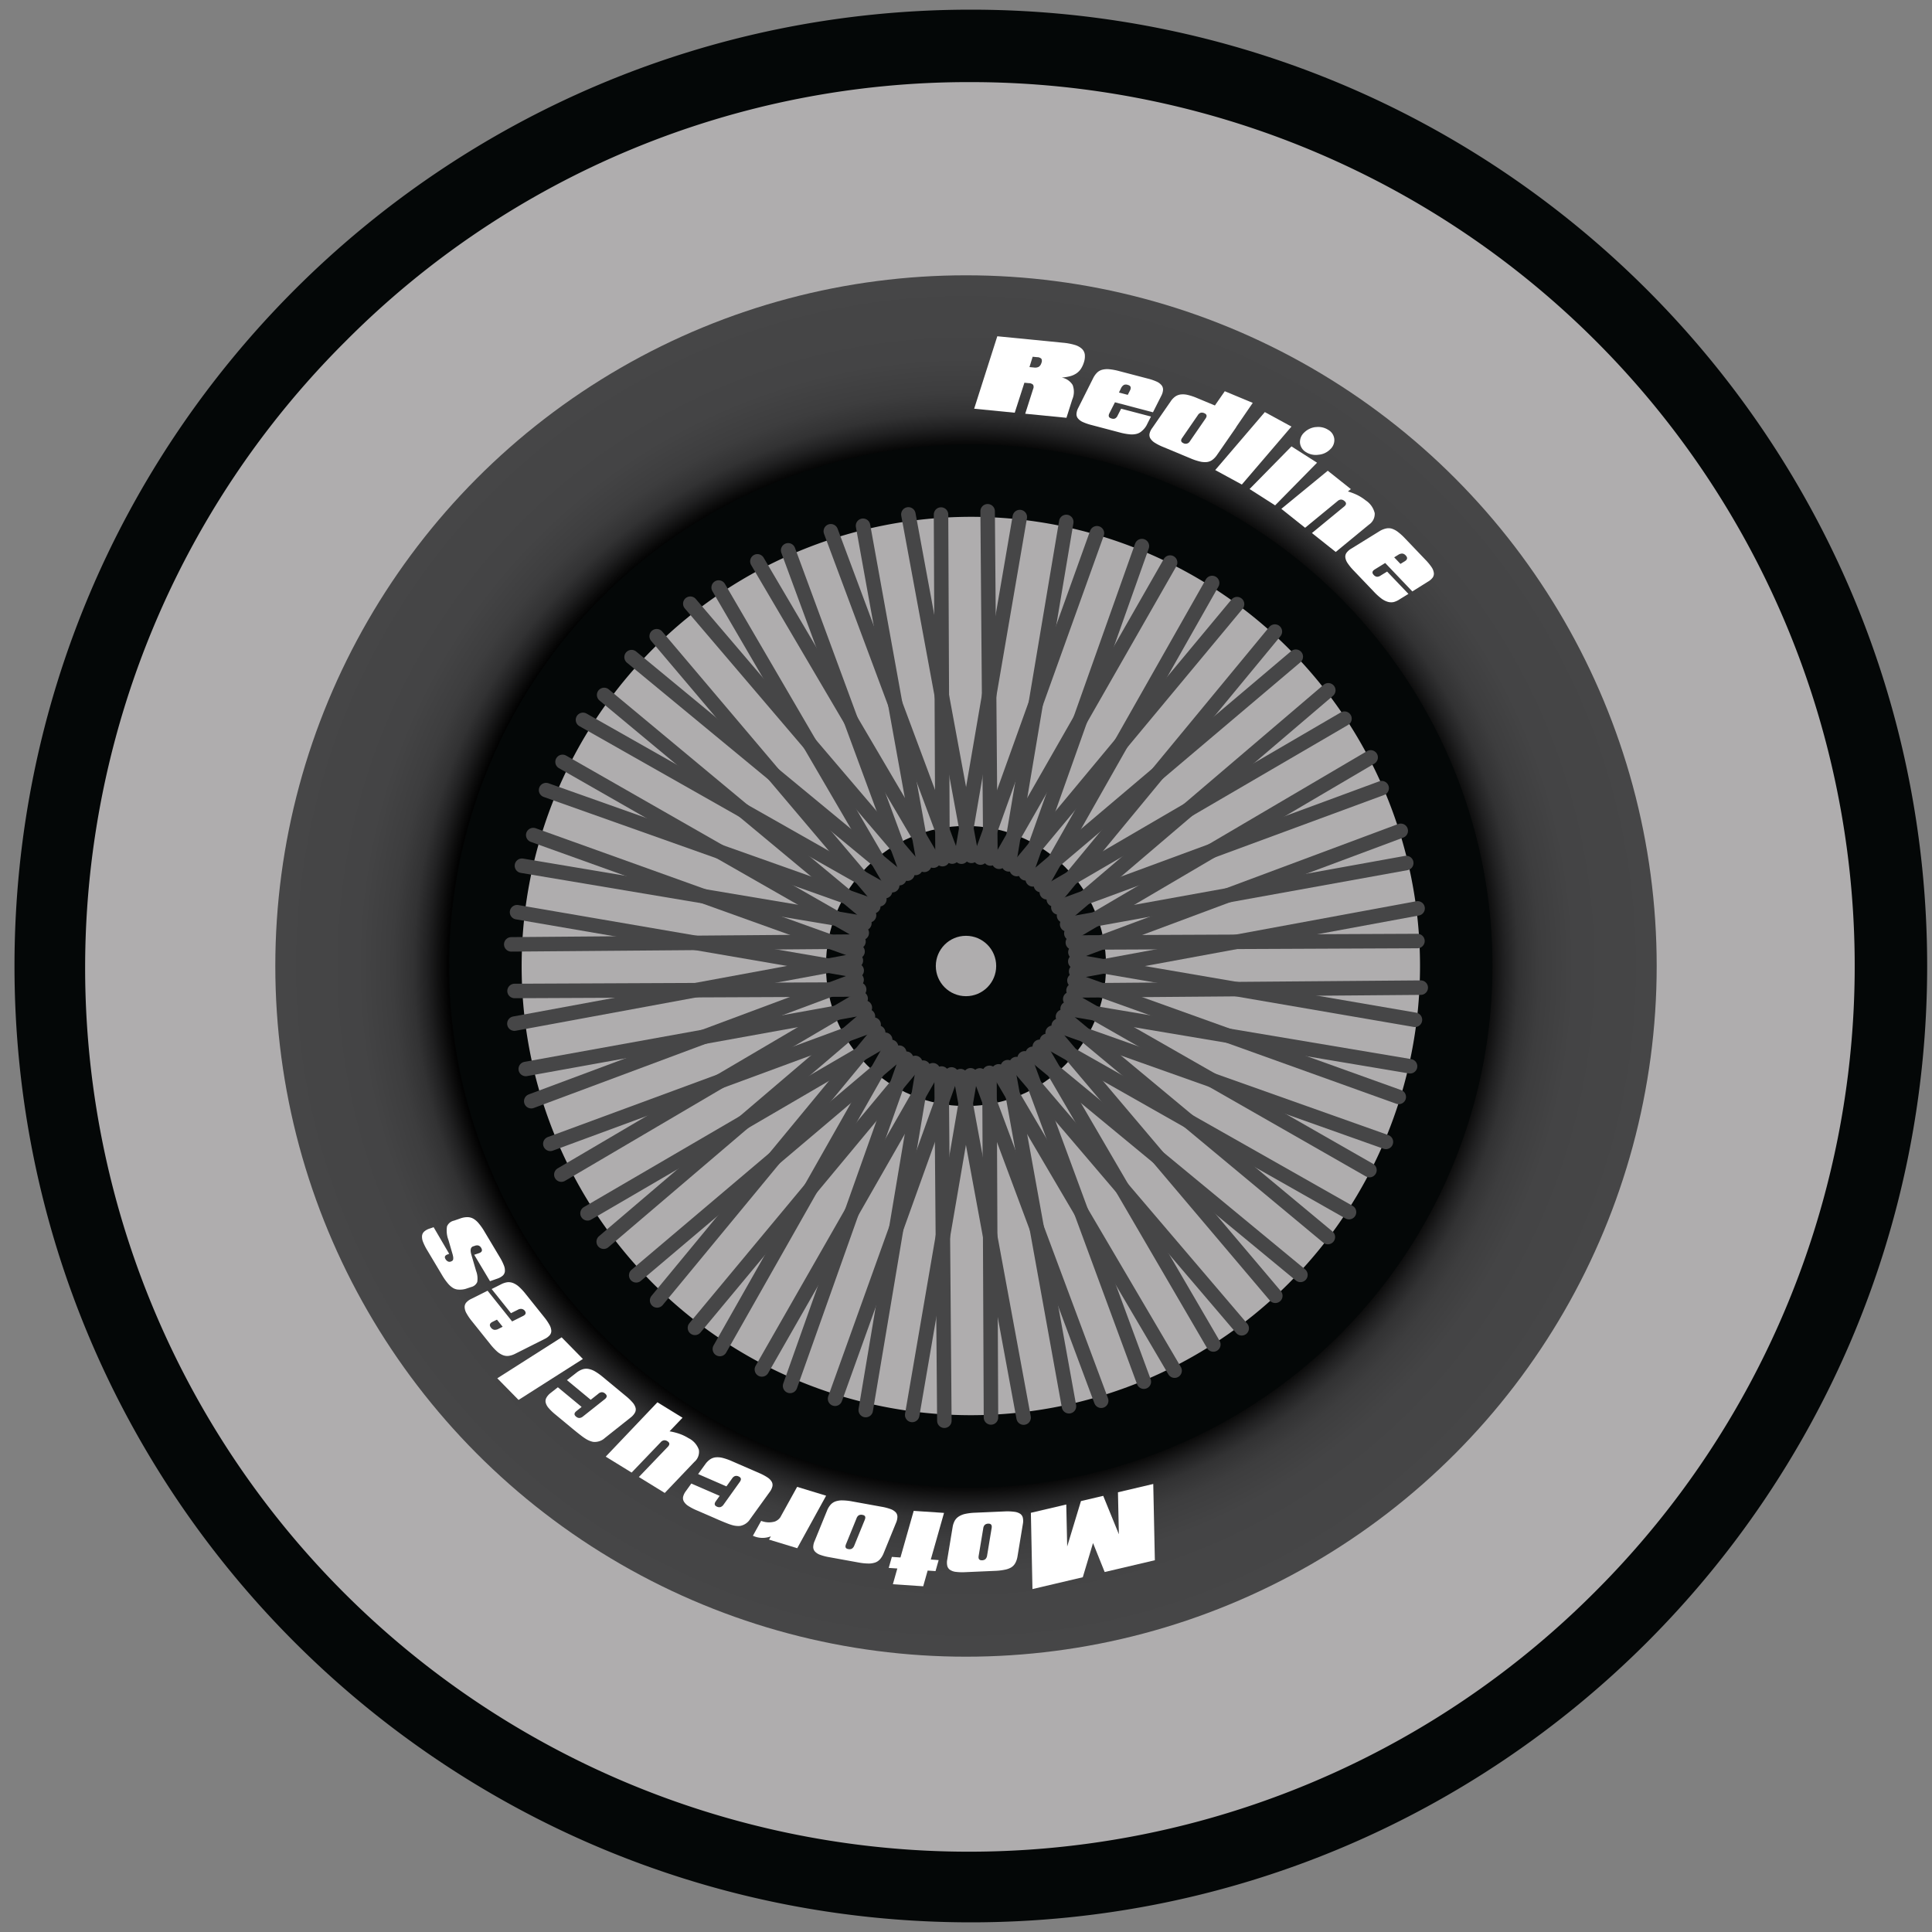 <svg xmlns="http://www.w3.org/2000/svg" xmlns:xlink="http://www.w3.org/1999/xlink" viewBox="0 0 400 400"><rect x="0" y="0" width="400" height="400" fill="#808080" stroke="none"/><defs><style>.cls-1{fill:#afadae;}.cls-2{fill:#040707;}.cls-3{fill:url(#radial-gradient);}.cls-4{fill:#fff;}.cls-5{fill:none;stroke:#464647;stroke-linecap:round;stroke-miterlimit:10;stroke-width:3px;}</style><radialGradient id="radial-gradient" cx="200" cy="200" r="143" gradientUnits="userSpaceOnUse"><stop offset="0.75" stop-color="#020202"/><stop offset="0.76" stop-color="#0c0c0c"/><stop offset="0.78" stop-color="#212122"/><stop offset="0.8" stop-color="#323233"/><stop offset="0.83" stop-color="#3d3d3e"/><stop offset="0.88" stop-color="#444445"/><stop offset="1" stop-color="#464647"/></radialGradient></defs><title>WheelChange</title><g id="Wheel"><g id="_Ellipse_" data-name="&lt;Ellipse&gt;"><path class="cls-1" d="M201,390.5C96,390.5,10.5,305,10.5,200S96,9.5,201,9.5,391.5,95,391.5,200,306,390.5,201,390.5Z"/><path class="cls-2" d="M201,17A183,183,0,0,1,330.4,329.4,183,183,0,1,1,71.6,70.6,181.8,181.8,0,0,1,201,17m0-15C91.65,2,3,90.65,3,200S91.65,398,201,398s198-88.65,198-198S310.35,2,201,2Z"/></g><circle class="cls-3" cx="200" cy="200" r="143"/><path class="cls-4" d="M213.9,80.53a1,1,0,0,0,0-.86,1.21,1.21,0,0,0-.88-.34l-.93-.09-2,6.21-8.4-.83,4.79-15,13.61,1.34a12.12,12.12,0,0,1,2.42.45,3.77,3.77,0,0,1,1.48.8,2,2,0,0,1,.61,1.21,3.89,3.89,0,0,1-.21,1.66,5.2,5.2,0,0,1-.62,1.31,3.42,3.42,0,0,1-.92.92,4.32,4.32,0,0,1-1.3.58,9.32,9.32,0,0,1-1.73.28,3.39,3.39,0,0,1,2.26,1.54,4,4,0,0,1-.08,3L220.8,86.5l-8.54-.84ZM213.14,76l.93.09a1.62,1.62,0,0,0,1-.15,1.39,1.39,0,0,0,.54-.79,1,1,0,0,0,0-.87,1.24,1.24,0,0,0-.88-.33l-.93-.09Z"/><path class="cls-4" d="M236.43,89.22a2.52,2.52,0,0,1-1.08.6,4.16,4.16,0,0,1-1.47.1,11.89,11.89,0,0,1-2-.37L226,88a10.93,10.93,0,0,1-1.83-.63,2.76,2.76,0,0,1-1-.75,1.38,1.38,0,0,1-.29-1,3.29,3.29,0,0,1,.4-1.25l3.05-6.08a4.31,4.31,0,0,1,.81-1.14,2.43,2.43,0,0,1,1.07-.6,4.19,4.19,0,0,1,1.46-.1,11.88,11.88,0,0,1,2,.37l6,1.57a10.88,10.88,0,0,1,1.83.63,2.75,2.75,0,0,1,1,.76,1.41,1.41,0,0,1,.29,1,3.18,3.18,0,0,1-.39,1.23l-1.69,3.35-7.87-2.07-1.15,2.27q-.42.85.43,1.08a1.06,1.06,0,0,0,.75,0,1.21,1.21,0,0,0,.52-.6l.73-1.42,6.18,1.62-.95,1.88A4.19,4.19,0,0,1,236.43,89.22Zm-4.76-7.95,1.82.48.45-.88q.48-.94-.44-1.18a1.1,1.1,0,0,0-.8,0,1.51,1.51,0,0,0-.59.66Z"/><path class="cls-4" d="M251,95.22a2.41,2.41,0,0,1-1.13.44,4.25,4.25,0,0,1-1.45-.11,11.9,11.9,0,0,1-1.89-.63l-5.69-2.37a10.89,10.89,0,0,1-1.73-.87,2.84,2.84,0,0,1-.93-.89,1.41,1.41,0,0,1-.18-1,3,3,0,0,1,.55-1.16l3.82-5.52a3.75,3.75,0,0,1,.94-1,2.56,2.56,0,0,1,1.15-.44,4.21,4.21,0,0,1,1.46.1,11.94,11.94,0,0,1,1.89.63l5.69,2.37a10.89,10.89,0,0,1,1.73.87,2.85,2.85,0,0,1,.92.88,1.34,1.34,0,0,1,.16,1,3.39,3.39,0,0,1-.54,1.18l-3.82,5.52A4.19,4.19,0,0,1,251,95.22Zm-1.4-8.57q.53-.77-.28-1.11a1.1,1.1,0,0,0-.74-.08,1.16,1.16,0,0,0-.59.51l-3.23,4.69q-.54.76.28,1.11a1,1,0,0,0,1.33-.43Zm5.64,2.78L249.41,87,253.58,81l5.79,2.41Z"/><path class="cls-4" d="M261.87,85.32l5.51,3-10.27,12-5.51-3Z"/><path class="cls-4" d="M267.39,92.42l5.29,3.38L264,104.63l-5.29-3.38Zm5-4A4,4,0,0,0,270,89.57a2.64,2.64,0,0,0-.85,2.14,2.5,2.5,0,0,0,1.25,1.9,3.76,3.76,0,0,0,2.57.54A3.84,3.84,0,0,0,275.43,93a2.56,2.56,0,0,0,.82-2.14A2.48,2.48,0,0,0,275,89,3.84,3.84,0,0,0,272.42,88.43Z"/><path class="cls-4" d="M274.9,97.46l4.78,3.8-.61.49a12.15,12.15,0,0,1,2,.77,9.64,9.64,0,0,1,1.69,1.09,4.33,4.33,0,0,1,1.86,2.64,2.68,2.68,0,0,1-1.22,2.39l-6.85,5.64-4.93-3.92,6.69-5.5q.73-.61,0-1.16a1.07,1.07,0,0,0-.69-.27,1.21,1.21,0,0,0-.72.34l-6.69,5.5-4.92-3.92Z"/><path class="cls-4" d="M288.54,124.65a2.52,2.52,0,0,1-1.24-.06,4.18,4.18,0,0,1-1.31-.68,11.94,11.94,0,0,1-1.48-1.34l-4.26-4.46a10.83,10.83,0,0,1-1.23-1.5,2.75,2.75,0,0,1-.48-1.18,1.38,1.38,0,0,1,.26-1,3.28,3.28,0,0,1,1-.86l5.79-3.58a4.29,4.29,0,0,1,1.29-.55,2.44,2.44,0,0,1,1.23,0,4.2,4.2,0,0,1,1.3.68,11.91,11.91,0,0,1,1.48,1.34l4.26,4.46a10.88,10.88,0,0,1,1.23,1.49,2.75,2.75,0,0,1,.48,1.2,1.41,1.41,0,0,1-.26,1,3.19,3.19,0,0,1-1,.84l-3.19,2-5.62-5.89-2.17,1.34q-.81.51-.2,1.14a1.07,1.07,0,0,0,.65.37,1.21,1.21,0,0,0,.76-.24l1.36-.83,4.41,4.62-1.79,1.1A4.16,4.16,0,0,1,288.54,124.65Zm.11-9.26,1.3,1.36.85-.52q.9-.54.24-1.23a1.11,1.11,0,0,0-.7-.39,1.51,1.51,0,0,0-.85.26Z"/><path class="cls-4" d="M231.65,317.65l-.19-8.69,7.31-1.72.33,15.79-10.39,2.44-2.41-6-2.12,7.08L213.76,329l-.33-15.79,7.33-1.72.19,8.69,2.85-9.4,4.61-1.08Z"/><path class="cls-4" d="M210.2,323.63a2.45,2.45,0,0,1-.85.89A4.2,4.2,0,0,1,208,325a11.93,11.93,0,0,1-2,.23l-6.16.27a11,11,0,0,1-1.93-.06,2.76,2.76,0,0,1-1.22-.42,1.41,1.41,0,0,1-.57-.84,3.19,3.19,0,0,1,0-1.3l1.11-6.71a4.18,4.18,0,0,1,.44-1.32,2.52,2.52,0,0,1,.86-.89,4.14,4.14,0,0,1,1.38-.54,11.94,11.94,0,0,1,2-.23l6.16-.27A10.87,10.87,0,0,1,210,313a2.76,2.76,0,0,1,1.21.41,1.38,1.38,0,0,1,.56.83,3.28,3.28,0,0,1,0,1.31l-1.11,6.71A4.33,4.33,0,0,1,210.2,323.63Zm-4.89-7.27q.15-.94-.72-.9a1.07,1.07,0,0,0-.7.25,1.21,1.21,0,0,0-.32.73l-.95,5.7q-.15.94.71.9a1.07,1.07,0,0,0,.7-.25,1.29,1.29,0,0,0,.34-.73Z"/><path class="cls-4" d="M194.34,323l-.65,2.28-1.63-.11-.92,3.25-6.28-.42.92-3.26-1.78-.12.65-2.28,1.78.12,2.74-9.65,6.28.42-2.74,9.65Z"/><path class="cls-4" d="M182.21,322.81a2.45,2.45,0,0,1-1,.69,4.2,4.2,0,0,1-1.45.21,11.92,11.92,0,0,1-2-.21l-6.06-1.1a10.91,10.91,0,0,1-1.87-.48,2.74,2.74,0,0,1-1.09-.68,1.41,1.41,0,0,1-.37-.95,3.19,3.19,0,0,1,.3-1.26l2.57-6.3a4.17,4.17,0,0,1,.72-1.19,2.51,2.51,0,0,1,1-.68,4.17,4.17,0,0,1,1.46-.22,11.81,11.81,0,0,1,2,.21l6.06,1.1a10.8,10.8,0,0,1,1.87.48,2.74,2.74,0,0,1,1.09.67,1.38,1.38,0,0,1,.36.94,3.27,3.27,0,0,1-.3,1.28l-2.57,6.3A4.29,4.29,0,0,1,182.21,322.81Zm-3.16-8.17q.35-.88-.51-1a1.07,1.07,0,0,0-.74.09,1.2,1.2,0,0,0-.47.64l-2.18,5.35q-.35.88.49,1a1.07,1.07,0,0,0,.74-.09,1.29,1.29,0,0,0,.49-.64Z"/><path class="cls-4" d="M165.06,320.54l-5.84-1.78.38-.68a4.72,4.72,0,0,1-3.72-.12l1.71-3.08a4.42,4.42,0,0,0,2.82.14,2.45,2.45,0,0,0,1.14-.87l3.49-6.31,6,1.83Z"/><path class="cls-4" d="M147,302.16a2.53,2.53,0,0,1,1.16-.43,4.19,4.19,0,0,1,1.47.12,11.93,11.93,0,0,1,1.88.66l5.65,2.46a10.74,10.74,0,0,1,1.71.9,2.74,2.74,0,0,1,.9.9,1.38,1.38,0,0,1,.14,1,3.29,3.29,0,0,1-.59,1.18l-4,5.54a3.09,3.09,0,0,1-2.12,1.44,4.19,4.19,0,0,1-.67,0,5,5,0,0,1-.78-.13,10.55,10.55,0,0,1-1.27-.43q-.85-.33-2.16-.9l-4.12-1.79a10.93,10.93,0,0,1-1.71-.9,2.76,2.76,0,0,1-.91-.92,1.4,1.4,0,0,1-.14-1,3.18,3.18,0,0,1,.58-1.16l1.11-1.55L149,309.7l-.8,1.12q-.55.78.24,1.12a1.07,1.07,0,0,0,.74.08,1.29,1.29,0,0,0,.63-.51l3.36-4.7q.55-.78-.25-1.13a1.06,1.06,0,0,0-.74-.08,1.21,1.21,0,0,0-.61.51l-1.17,1.63-5.86-2.55,1.45-2A4.17,4.17,0,0,1,147,302.16Z"/><path class="cls-4" d="M136.11,290.33l5.2,3.2-2.69,2.81a12.64,12.64,0,0,1,2.09.53,9.53,9.53,0,0,1,1.83.88,4.25,4.25,0,0,1,2.15,2.4,2.71,2.71,0,0,1-.94,2.53l-6.12,6.42-5.36-3.3,6-6.26q.65-.69-.09-1.15a1.1,1.1,0,0,0-.73-.19,1.17,1.17,0,0,0-.68.42l-6,6.26-5.36-3.3Z"/><path class="cls-4" d="M120.59,283.51a2.52,2.52,0,0,1,1.23-.09,4.16,4.16,0,0,1,1.38.52,11.89,11.89,0,0,1,1.62,1.16l4.75,3.93a10.84,10.84,0,0,1,1.4,1.34,2.76,2.76,0,0,1,.62,1.12,1.38,1.38,0,0,1-.14,1,3.3,3.3,0,0,1-.89,1l-5.33,4.23a3.09,3.09,0,0,1-2.44.8,4.28,4.28,0,0,1-.65-.19,5,5,0,0,1-.71-.34,10.86,10.86,0,0,1-1.1-.76q-.73-.55-1.83-1.46L115,292.87a10.91,10.91,0,0,1-1.4-1.34,2.76,2.76,0,0,1-.62-1.13,1.4,1.4,0,0,1,.14-1,3.18,3.18,0,0,1,.88-1l1.5-1.18,4.92,4.07-1.08.86q-.74.6-.08,1.14a1.06,1.06,0,0,0,.69.29,1.29,1.29,0,0,0,.74-.31l4.53-3.59q.74-.6.07-1.15a1.06,1.06,0,0,0-.69-.29,1.2,1.2,0,0,0-.73.33l-1.57,1.24-4.92-4.07,2-1.56A4.17,4.17,0,0,1,120.59,283.51Z"/><path class="cls-4" d="M107.36,289.84l-4.4-4.48,13.32-8.48,4.4,4.48Z"/><path class="cls-4" d="M105,265.48a2.51,2.51,0,0,1,1.23.16,4.13,4.13,0,0,1,1.24.79,11.79,11.79,0,0,1,1.35,1.46l3.85,4.81a10.81,10.81,0,0,1,1.09,1.6,2.75,2.75,0,0,1,.38,1.22,1.37,1.37,0,0,1-.34.94,3.27,3.27,0,0,1-1.07.77l-6.08,3.06a4.31,4.31,0,0,1-1.33.43,2.44,2.44,0,0,1-1.22-.16,4.2,4.2,0,0,1-1.23-.79,11.94,11.94,0,0,1-1.35-1.46l-3.85-4.81a10.88,10.88,0,0,1-1.09-1.6,2.78,2.78,0,0,1-.38-1.23,1.41,1.41,0,0,1,.34-1,3.2,3.2,0,0,1,1.05-.76l3.36-1.68,5.08,6.36,2.28-1.14q.85-.43.3-1.12A1.06,1.06,0,0,0,108,271a1.2,1.2,0,0,0-.78.17l-1.43.71-4-5,1.88-.94A4.16,4.16,0,0,1,105,265.48Zm-.93,9.21-1.18-1.47-.89.44q-.94.46-.35,1.21a1.11,1.11,0,0,0,.66.45,1.51,1.51,0,0,0,.87-.18Z"/><path class="cls-4" d="M96.83,252a2.52,2.52,0,0,1,1.19.33,4.16,4.16,0,0,1,1.13,1,11.9,11.9,0,0,1,1.14,1.63l3.16,5.29a10.89,10.89,0,0,1,.87,1.73,2.74,2.74,0,0,1,.21,1.26,1.38,1.38,0,0,1-.47.89,3.29,3.29,0,0,1-1.16.62l-1.45.51-3.27-5.47,1-.34q.9-.31.45-1.07a1.07,1.07,0,0,0-.55-.5,1.21,1.21,0,0,0-.79.06l-.32.1q-.79.27-.4,1.66l1,3.43a4.44,4.44,0,0,1,.24,2.29,1.82,1.82,0,0,1-1.28,1.05l-1.11.37A4.26,4.26,0,0,1,95,267a2.42,2.42,0,0,1-1.19-.33,4.32,4.32,0,0,1-1.12-1,11.91,11.91,0,0,1-1.14-1.63l-3.09-5.18a10.91,10.91,0,0,1-.87-1.73,2.76,2.76,0,0,1-.21-1.27,1.41,1.41,0,0,1,.47-.9,3.19,3.19,0,0,1,1.14-.61l.79-.27L93,259.59l-.29.11q-.9.31-.46,1a1.21,1.21,0,0,0,.51.48.74.74,0,0,0,.6,0,1.07,1.07,0,0,0,.3-.16.45.45,0,0,0,.16-.29,1.6,1.6,0,0,0,0-.53,6.75,6.75,0,0,0-.22-.87l-.75-2.59a5.42,5.42,0,0,1-.3-2.83A2,2,0,0,1,94,252.72l1.41-.49A4.2,4.2,0,0,1,96.83,252Z"/><g id="_Ellipse_2" data-name="&lt;Ellipse&gt;"><path class="cls-1" d="M201,300.5A100.5,100.5,0,1,1,301.5,200,100.61,100.61,0,0,1,201,300.5Z"/><path class="cls-2" d="M201,107a93,93,0,1,1-93,93,93.11,93.11,0,0,1,93-93m0-15A108,108,0,1,0,309,200,108,108,0,0,0,201,92Z"/></g><circle class="cls-2" cx="200" cy="200" r="29"/><line class="cls-5" x1="201.12" y1="177.2" x2="188.07" y2="106.5"/><line class="cls-5" x1="199.06" y1="177.37" x2="211.14" y2="107.05"/><line class="cls-5" x1="197.14" y1="177.35" x2="172.01" y2="109.99"/><line class="cls-5" x1="195.14" y1="177.88" x2="194.83" y2="106.53"/><line class="cls-5" x1="193.25" y1="178.19" x2="156.81" y2="116.22"/><line class="cls-5" x1="191.37" y1="179.06" x2="178.68" y2="108.85"/><line class="cls-5" x1="189.57" y1="179.7" x2="142.92" y2="124.99"/><line class="cls-5" x1="187.87" y1="180.88" x2="163.18" y2="113.94"/><line class="cls-5" x1="186.2" y1="181.82" x2="130.76" y2="136.05"/><line class="cls-5" x1="184.73" y1="183.27" x2="148.79" y2="121.64"/><line class="cls-5" x1="183.25" y1="184.49" x2="120.7" y2="149.04"/><line class="cls-5" x1="182.06" y1="186.18" x2="135.96" y2="131.72"/><line class="cls-5" x1="180.81" y1="187.63" x2="113.06" y2="163.58"/><line class="cls-5" x1="179.93" y1="189.5" x2="125.08" y2="143.88"/><line class="cls-5" x1="178.96" y1="191.15" x2="108.06" y2="179.24"/><line class="cls-5" x1="178.42" y1="193.15" x2="116.47" y2="157.74"/><line class="cls-5" x1="177.74" y1="194.94" x2="105.85" y2="195.52"/><line class="cls-5" x1="177.55" y1="197" x2="110.4" y2="172.89"/><line class="cls-5" x1="177.2" y1="198.88" x2="106.5" y2="211.93"/><line class="cls-5" x1="177.37" y1="200.94" x2="107.05" y2="188.86"/><line class="cls-5" x1="177.35" y1="202.86" x2="109.99" y2="227.99"/><line class="cls-5" x1="177.88" y1="204.86" x2="106.53" y2="205.17"/><line class="cls-5" x1="178.19" y1="206.75" x2="116.22" y2="243.19"/><line class="cls-5" x1="179.06" y1="208.63" x2="108.85" y2="221.32"/><line class="cls-5" x1="179.7" y1="210.43" x2="124.99" y2="257.08"/><line class="cls-5" x1="180.88" y1="212.13" x2="113.94" y2="236.82"/><line class="cls-5" x1="181.82" y1="213.8" x2="136.05" y2="269.24"/><line class="cls-5" x1="183.27" y1="215.27" x2="121.64" y2="251.21"/><line class="cls-5" x1="184.49" y1="216.75" x2="149.04" y2="279.3"/><line class="cls-5" x1="186.18" y1="217.94" x2="131.72" y2="264.04"/><line class="cls-5" x1="187.63" y1="219.19" x2="163.58" y2="286.94"/><line class="cls-5" x1="189.5" y1="220.07" x2="143.88" y2="274.92"/><line class="cls-5" x1="191.15" y1="221.04" x2="179.24" y2="291.94"/><line class="cls-5" x1="193.15" y1="221.58" x2="157.74" y2="283.53"/><line class="cls-5" x1="194.94" y1="222.26" x2="195.52" y2="294.15"/><line class="cls-5" x1="197" y1="222.45" x2="172.89" y2="289.6"/><line class="cls-5" x1="198.88" y1="222.8" x2="211.93" y2="293.5"/><line class="cls-5" x1="200.94" y1="222.63" x2="188.86" y2="292.95"/><line class="cls-5" x1="202.86" y1="222.65" x2="227.99" y2="290.01"/><line class="cls-5" x1="204.86" y1="222.12" x2="205.17" y2="293.47"/><line class="cls-5" x1="206.75" y1="221.81" x2="243.19" y2="283.78"/><line class="cls-5" x1="208.63" y1="220.94" x2="221.32" y2="291.15"/><line class="cls-5" x1="210.43" y1="220.3" x2="257.08" y2="275.01"/><line class="cls-5" x1="212.13" y1="219.12" x2="236.82" y2="286.06"/><line class="cls-5" x1="213.8" y1="218.18" x2="269.24" y2="263.95"/><line class="cls-5" x1="215.27" y1="216.73" x2="251.21" y2="278.36"/><line class="cls-5" x1="216.75" y1="215.51" x2="279.3" y2="250.96"/><line class="cls-5" x1="217.94" y1="213.82" x2="264.04" y2="268.28"/><line class="cls-5" x1="219.19" y1="212.37" x2="286.94" y2="236.42"/><line class="cls-5" x1="220.07" y1="210.5" x2="274.92" y2="256.12"/><line class="cls-5" x1="221.04" y1="208.85" x2="291.94" y2="220.76"/><line class="cls-5" x1="221.58" y1="206.85" x2="283.53" y2="242.26"/><line class="cls-5" x1="222.26" y1="205.06" x2="294.15" y2="204.48"/><line class="cls-5" x1="222.45" y1="203" x2="289.6" y2="227.11"/><line class="cls-5" x1="222.8" y1="201.12" x2="293.5" y2="188.07"/><line class="cls-5" x1="222.63" y1="199.06" x2="292.95" y2="211.14"/><line class="cls-5" x1="222.65" y1="197.14" x2="290.01" y2="172.01"/><line class="cls-5" x1="222.12" y1="195.14" x2="293.47" y2="194.83"/><line class="cls-5" x1="221.81" y1="193.25" x2="283.78" y2="156.81"/><line class="cls-5" x1="220.94" y1="191.37" x2="291.15" y2="178.68"/><line class="cls-5" x1="220.3" y1="189.57" x2="275.01" y2="142.92"/><line class="cls-5" x1="219.12" y1="187.87" x2="286.06" y2="163.18"/><line class="cls-5" x1="218.18" y1="186.2" x2="263.95" y2="130.76"/><line class="cls-5" x1="216.73" y1="184.73" x2="278.36" y2="148.79"/><line class="cls-5" x1="215.51" y1="183.25" x2="250.96" y2="120.7"/><line class="cls-5" x1="213.82" y1="182.06" x2="268.28" y2="135.96"/><line class="cls-5" x1="212.37" y1="180.81" x2="236.42" y2="113.06"/><line class="cls-5" x1="210.5" y1="179.93" x2="256.12" y2="125.08"/><line class="cls-5" x1="208.85" y1="178.96" x2="220.76" y2="108.06"/><line class="cls-5" x1="206.85" y1="178.42" x2="242.26" y2="116.47"/><line class="cls-5" x1="205.06" y1="177.74" x2="204.48" y2="105.85"/><line class="cls-5" x1="203" y1="177.55" x2="227.11" y2="110.4"/><circle class="cls-1" cx="200" cy="200" r="6.25"/></g></svg>